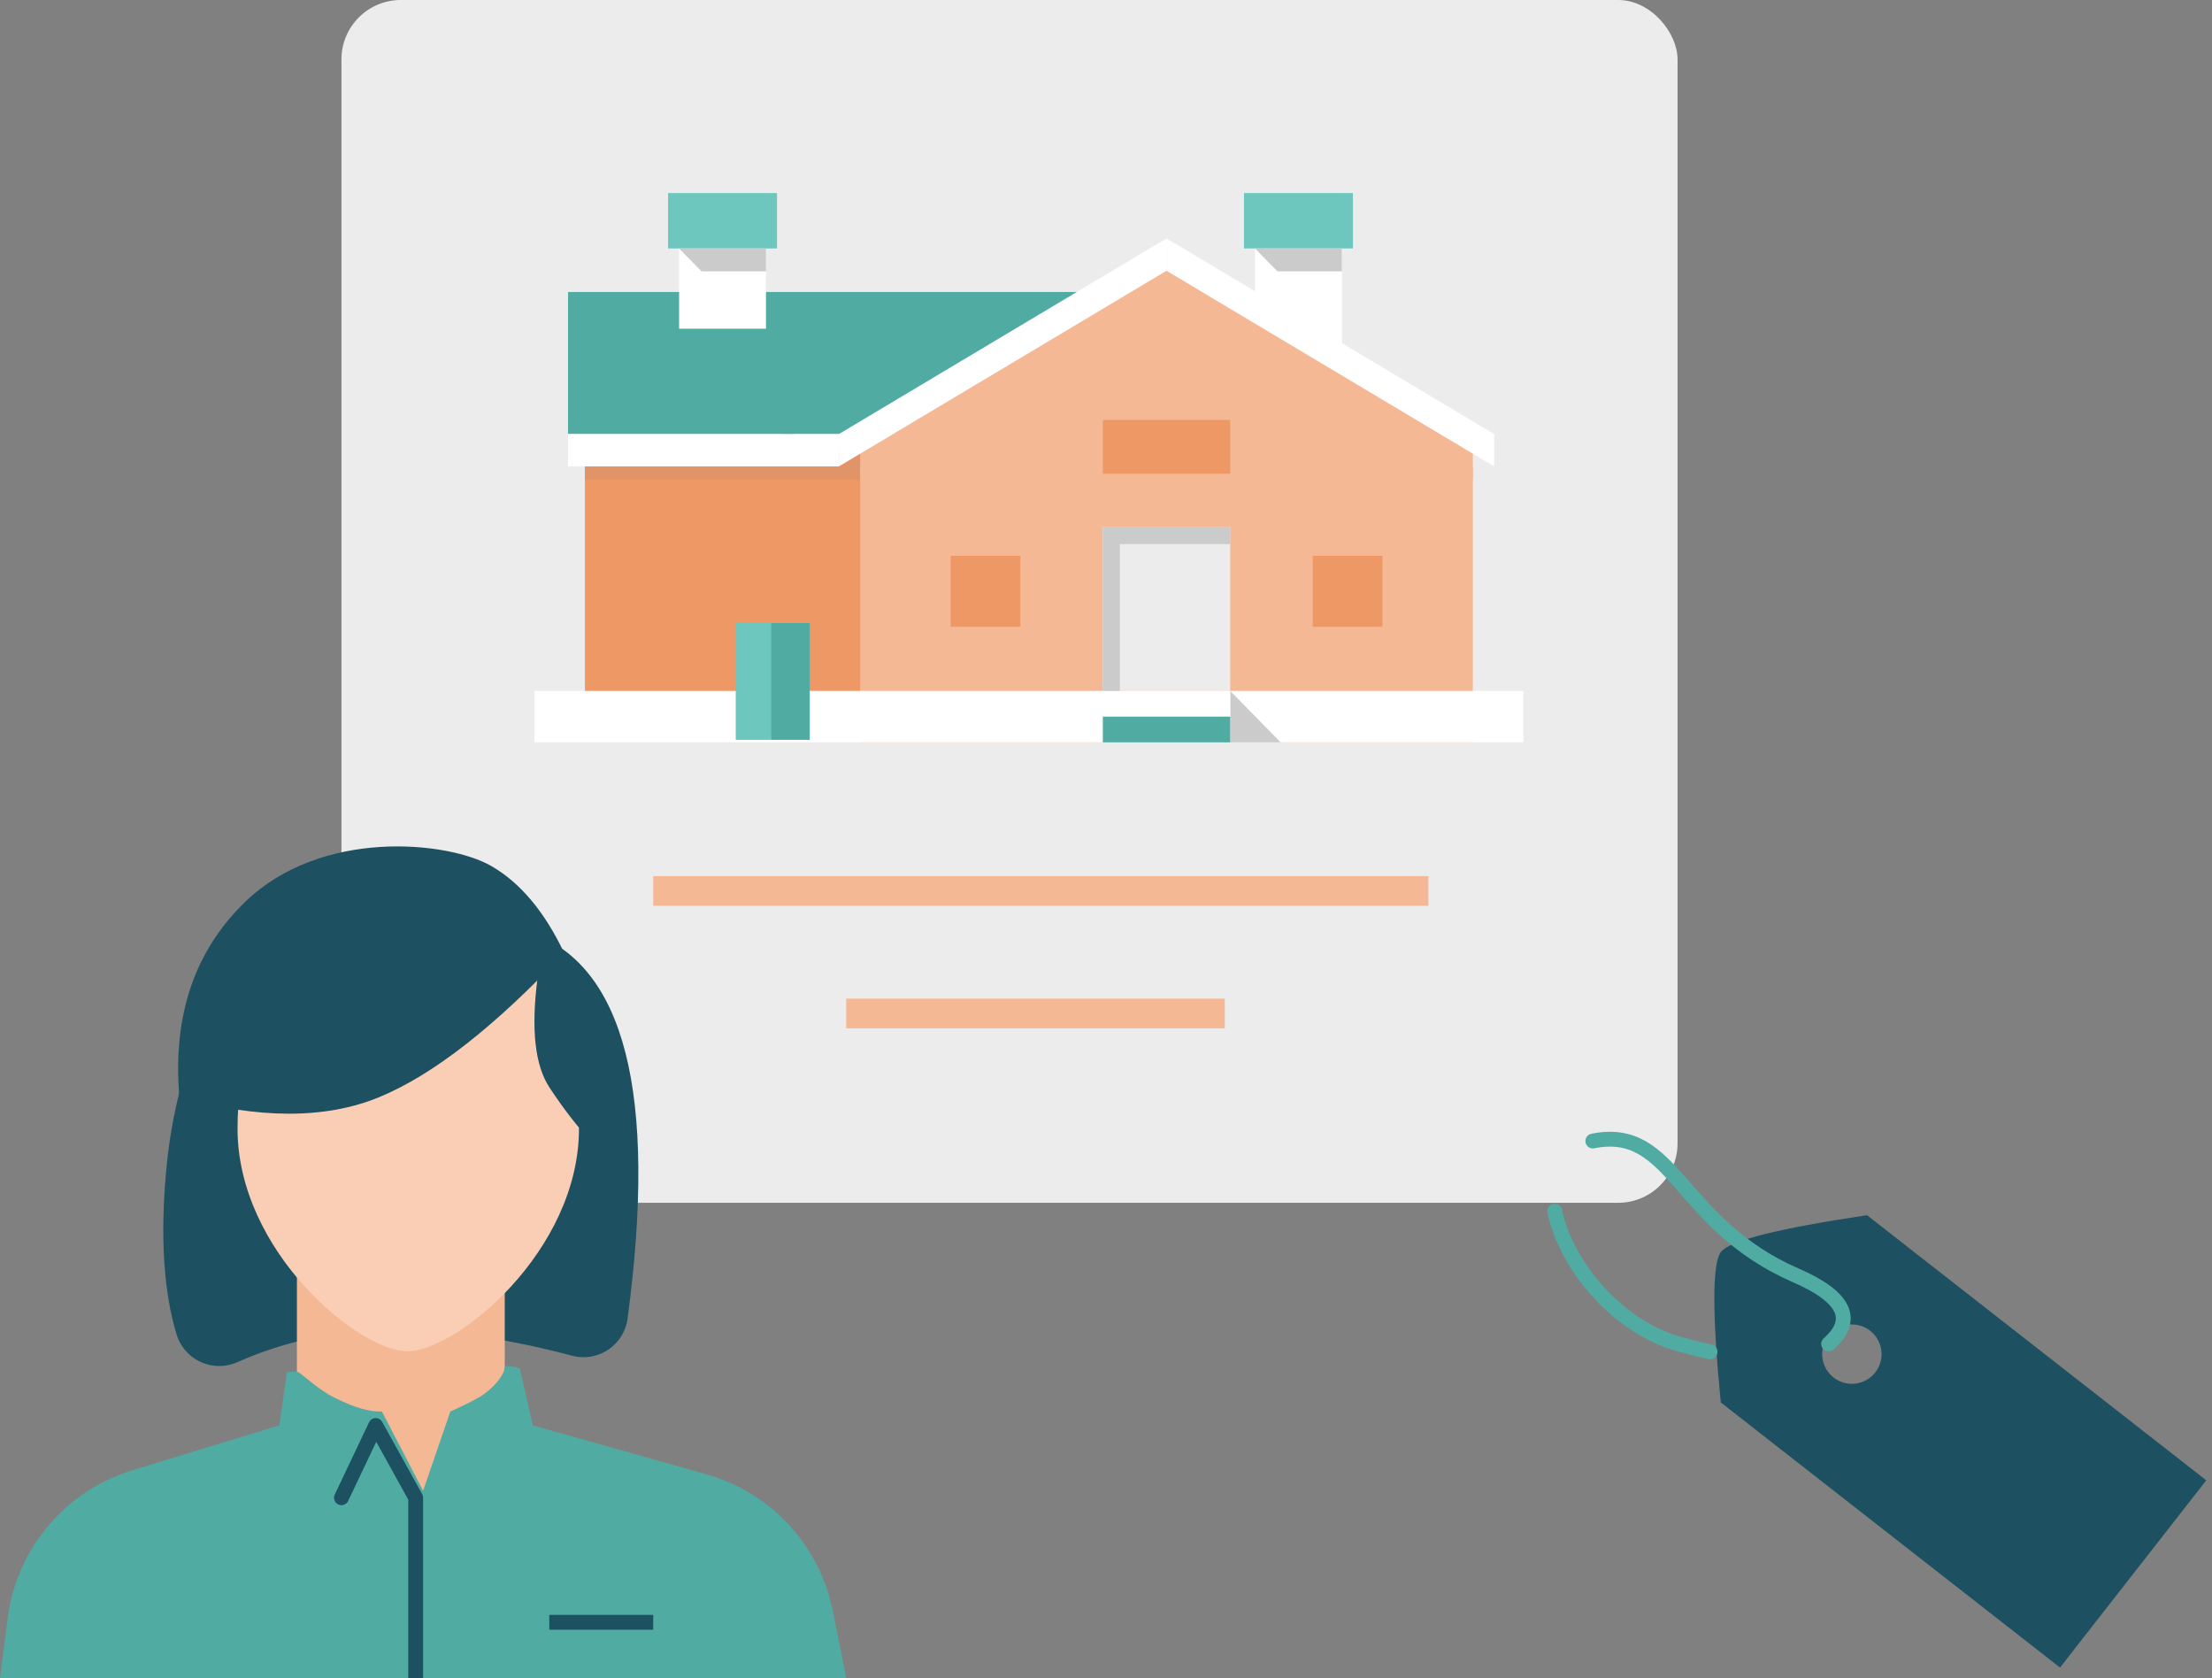 <?xml version="1.0" encoding="UTF-8"?>
<svg width="149px" height="113px" viewBox="0 0 149 113" version="1.1" xmlns="http://www.w3.org/2000/svg" xmlns:xlink="http://www.w3.org/1999/xlink">
    <rect x="0" y="0" width="149" height="113" fill="#808080" stroke="none"/>
    <!-- Generator: sketchtool 51.2 (57519) - http://www.bohemiancoding.com/sketch -->
    <title>052F1C85-B404-4159-813E-85CB7680DB42</title>
    <desc>Created with sketchtool.</desc>
    <defs></defs>
    <g id="Page-1" stroke="none" stroke-width="1" fill="none" fill-rule="evenodd">
        <g id="Homepage---Sewagi-for-Property-Owner" transform="translate(-502, -357)">
            <g id="how-swagi-works" transform="translate(0, 165)">
                <g id="illustrasi" transform="translate(196, 164)">
                    <g id="owner-2" transform="translate(306, 28)">
                        <g id="Group" transform="translate(23, 0)">
                            <rect id="Rectangle" fill="#ECECEC" x="0" y="0" width="90" height="81" rx="4"></rect>
                            <g id="Group-31" transform="translate(13, 13)">
                                <polygon id="Fill-1" fill="#50ACA3" points="37.346 6.665 15.274 6.665 24.796 16.232 37.346 16.232"></polygon>
                                <polygon id="Fill-2" fill="#50ACA3" points="10.155 6.665 2.261 6.665 2.261 16.232 17.497 16.232 10.155 9.136"></polygon>
                                <polygon id="Fill-3" fill="#50ACA3" points="15.597 6.665 9.744 6.665 9.744 9.136 16.704 16.232 24.98 16.232"></polygon>
                                <polygon id="Fill-4" fill="#EE9866" points="3.399 36.829 23.131 36.829 23.131 17.27 3.399 17.27"></polygon>
                                <polygon id="Fill-5" fill="#E09467" points="3.399 19.3 21.942 19.3 21.942 17.321 3.399 17.321"></polygon>
                                <polygon id="Fill-6" fill="#FFFFFF" points="48.537 -0 48.537 9.886 54.39 11.047 54.39 -0"></polygon>
                                <polygon id="Fill-7" fill="#6DC7BE" points="47.795 3.732 55.133 3.732 55.133 -0 47.795 -0"></polygon>
                                <polygon id="Fill-8" fill="#CBCBCB" points="54.39 3.733 48.538 3.733 50.051 5.275 54.39 5.275"></polygon>
                                <polygon id="Fill-9" fill="#FFFFFF" points="9.744 9.136 15.596 9.136 15.596 -0 9.744 -0"></polygon>
                                <polygon id="Fill-10" fill="#6DC7BE" points="9.001 3.732 16.34 3.732 16.34 -0 9.001 -0"></polygon>
                                <polygon id="Fill-11" fill="#CBCBCB" points="15.597 3.733 9.744 3.733 11.257 5.275 15.597 5.275"></polygon>
                                <polygon id="Fill-12" fill="#F4B895" points="21.942 18.466 21.942 36.993 63.211 36.993 63.211 18.466 42.577 5.524"></polygon>
                                <polygon id="Fill-13" fill="#F4B895" points="42.577 5.132 21.942 17.522 21.942 19.3 42.577 6.939 63.211 19.3 63.211 17.522"></polygon>
                                <polygon id="Fill-14" fill="#FFFFFF" points="18.543 36.993 66.611 36.993 66.611 33.528 18.543 33.528"></polygon>
                                <polygon id="Fill-15" fill="#FFFFFF" points="0 36.993 18.543 36.993 18.543 33.528 0 33.528"></polygon>
                                <polygon id="Fill-16" fill="#ECECEC" points="38.288 33.528 46.867 33.528 46.867 22.471 38.288 22.471"></polygon>
                                <polygon id="Fill-17" fill="#EE9866" points="38.288 18.906 46.867 18.906 46.867 15.277 38.288 15.277"></polygon>
                                <polygon id="Fill-20" fill="#EE9866" points="28.036 29.212 32.73 29.212 32.73 24.426 28.036 24.426"></polygon>
                                <polygon id="Fill-21" fill="#EE9866" points="52.424 29.212 57.119 29.212 57.119 24.426 52.424 24.426"></polygon>
                                <polygon id="Fill-22" fill="#6DC7BE" points="13.56 36.823 16.15 36.823 16.15 28.957 13.56 28.957"></polygon>
                                <polygon id="Fill-23" fill="#50ACA3" points="15.952 36.823 18.542 36.823 18.542 28.957 15.952 28.957"></polygon>
                                <polygon id="Fill-24" fill="#CBCBCB" points="46.867 36.993 50.265 36.993 46.867 33.528"></polygon>
                                <polygon id="Fill-25" fill="#FFFFFF" points="42.577 3.055 20.505 16.232 20.505 18.41 42.577 5.234"></polygon>
                                <polygon id="Fill-26" fill="#FFFFFF" points="42.577 3.056 42.577 5.234 64.649 18.411 64.649 16.232"></polygon>
                                <polygon id="Fill-27" fill="#FFFFFF" points="38.288 35.261 46.867 35.261 46.867 33.528 38.288 33.528"></polygon>
                                <polygon id="Fill-28" fill="#50ACA3" points="38.288 36.993 46.867 36.993 46.867 35.26 38.288 35.26"></polygon>
                                <polygon id="Fill-29" fill="#FFFFFF" points="2.261 18.411 20.505 18.411 20.505 16.232 2.261 16.232"></polygon>
                                <polygon id="Fill-30" fill="#CBCBCB" points="46.866 22.471 39.434 22.471 38.287 22.471 38.287 23.64 38.287 33.527 39.434 33.527 39.434 23.64 46.866 23.64"></polygon>
                            </g>
                            <path d="M95.422,87.149 L124.422,87.149 L124.422,103.149 L95.422,103.149 C91.268,98.775 89.191,96.109 89.191,95.149 C89.191,94.19 91.268,91.523 95.422,87.149 Z M100.38,97.149 C101.484,97.149 102.38,96.254 102.38,95.149 C102.38,94.045 101.484,93.149 100.38,93.149 C99.275,93.149 98.38,94.045 98.38,95.149 C98.38,96.254 99.275,97.149 100.38,97.149 Z" id="Combined-Shape" fill="#1D5060" transform="translate(106.807, 95.149) rotate(38) translate(-106.807, -95.149) "></path>
                            <path d="M81.726,81.573 C82.438,85.038 85.781,89.295 90.081,90.506 C90.818,90.713 91.521,90.889 92.191,91.032 M100.174,90.506 C102.015,88.868 101.283,87.33 97.976,85.892 C89.965,82.408 89.795,75.734 84.292,76.84" id="Path-79" stroke="#50ACA3" stroke-linecap="round" stroke-linejoin="round"></path>
                            <path d="M21,60 L73.217,60" id="Path-46" stroke="#F4B895" stroke-width="2"></path>
                            <path d="M34,68.25 L59.5,68.25" id="Path-46-Copy" stroke="#F4B895" stroke-width="2"></path>
                        </g>
                        <path d="M17.425,62.753 C13.845,67.18 11.767,72.548 11.192,78.859 C10.788,83.301 11.021,86.967 11.892,89.857 L11.892,89.857 C12.37,91.444 14.043,92.342 15.63,91.864 C15.749,91.828 15.866,91.785 15.98,91.734 C19.247,90.286 22.714,89.562 26.381,89.562 C30.14,89.562 34.189,90.14 38.529,91.297 L38.529,91.297 C40.13,91.724 41.773,90.772 42.2,89.171 C42.233,89.047 42.258,88.922 42.275,88.795 C44.301,73.612 42.082,64.931 35.618,62.753 C28.68,60.416 22.615,60.416 17.425,62.753 Z" id="Path-50" fill="#1D5060"></path>
                        <rect id="Rectangle-23" fill="#F4B895" x="20" y="84" width="14" height="18"></rect>
                        <path d="M27.451,91 C30.721,91 39,84.284 39,76 C39,67.716 34.209,61 27.451,61 C20.694,61 16,67.716 16,76 C16,84.284 24.182,91 27.451,91 Z" id="Oval-6" fill="#F9CEB5"></path>
                        <path d="M38,64.167 C33.315,69.15 29.166,72.388 25.554,73.881 C21.941,75.373 17.451,75.373 12.084,73.881 C11.617,68.426 13.093,64.045 16.512,60.737 C21.641,55.775 30.154,56.636 33.084,58.315 C35.038,59.434 36.677,61.385 38,64.167 Z" id="Path-47" fill="#1D5060"></path>
                        <path d="M19.332,92.418 C19.765,92.356 20.026,92.356 20.116,92.418 C20.675,92.806 21.467,93.586 22.518,94.117 C23.823,94.777 24.892,95.089 25.725,95.056 L28.5,100.393 L30.335,95.056 C31.528,94.516 32.298,94.114 32.646,93.851 C33.797,92.979 33.985,92.267 33.985,92.139 C33.985,91.954 34.326,91.954 35.008,92.139 L35.894,95.988 L47.588,99.287 C51.927,100.511 55.213,104.063 56.097,108.484 L57,113 L0,113 L0.52,108.961 C1.121,104.285 4.404,100.395 8.911,99.016 L18.812,95.988 L19.332,92.418 Z" id="Path-82" fill="#50ACA3"></path>
                        <path d="M36.193,66 C35.77,69.349 36.042,71.758 37.008,73.228 C37.973,74.698 38.952,75.955 39.945,77 C41,74.515 41.264,72.421 40.736,70.719 C40.208,69.017 38.694,67.444 36.193,66 Z" id="Path-84" fill="#1D5060"></path>
                        <path d="M23,100.862 C24.539,97.621 25.309,96 25.309,96 C25.309,96 26.206,97.621 28,100.862 L28,113" id="Path-85" stroke="#1D5060" stroke-linecap="round" stroke-linejoin="round"></path>
                        <path d="M37,109.25 L44,109.25" id="Path-86" stroke="#1D5060"></path>
                    </g>
                </g>
            </g>
        </g>
    </g>
</svg>